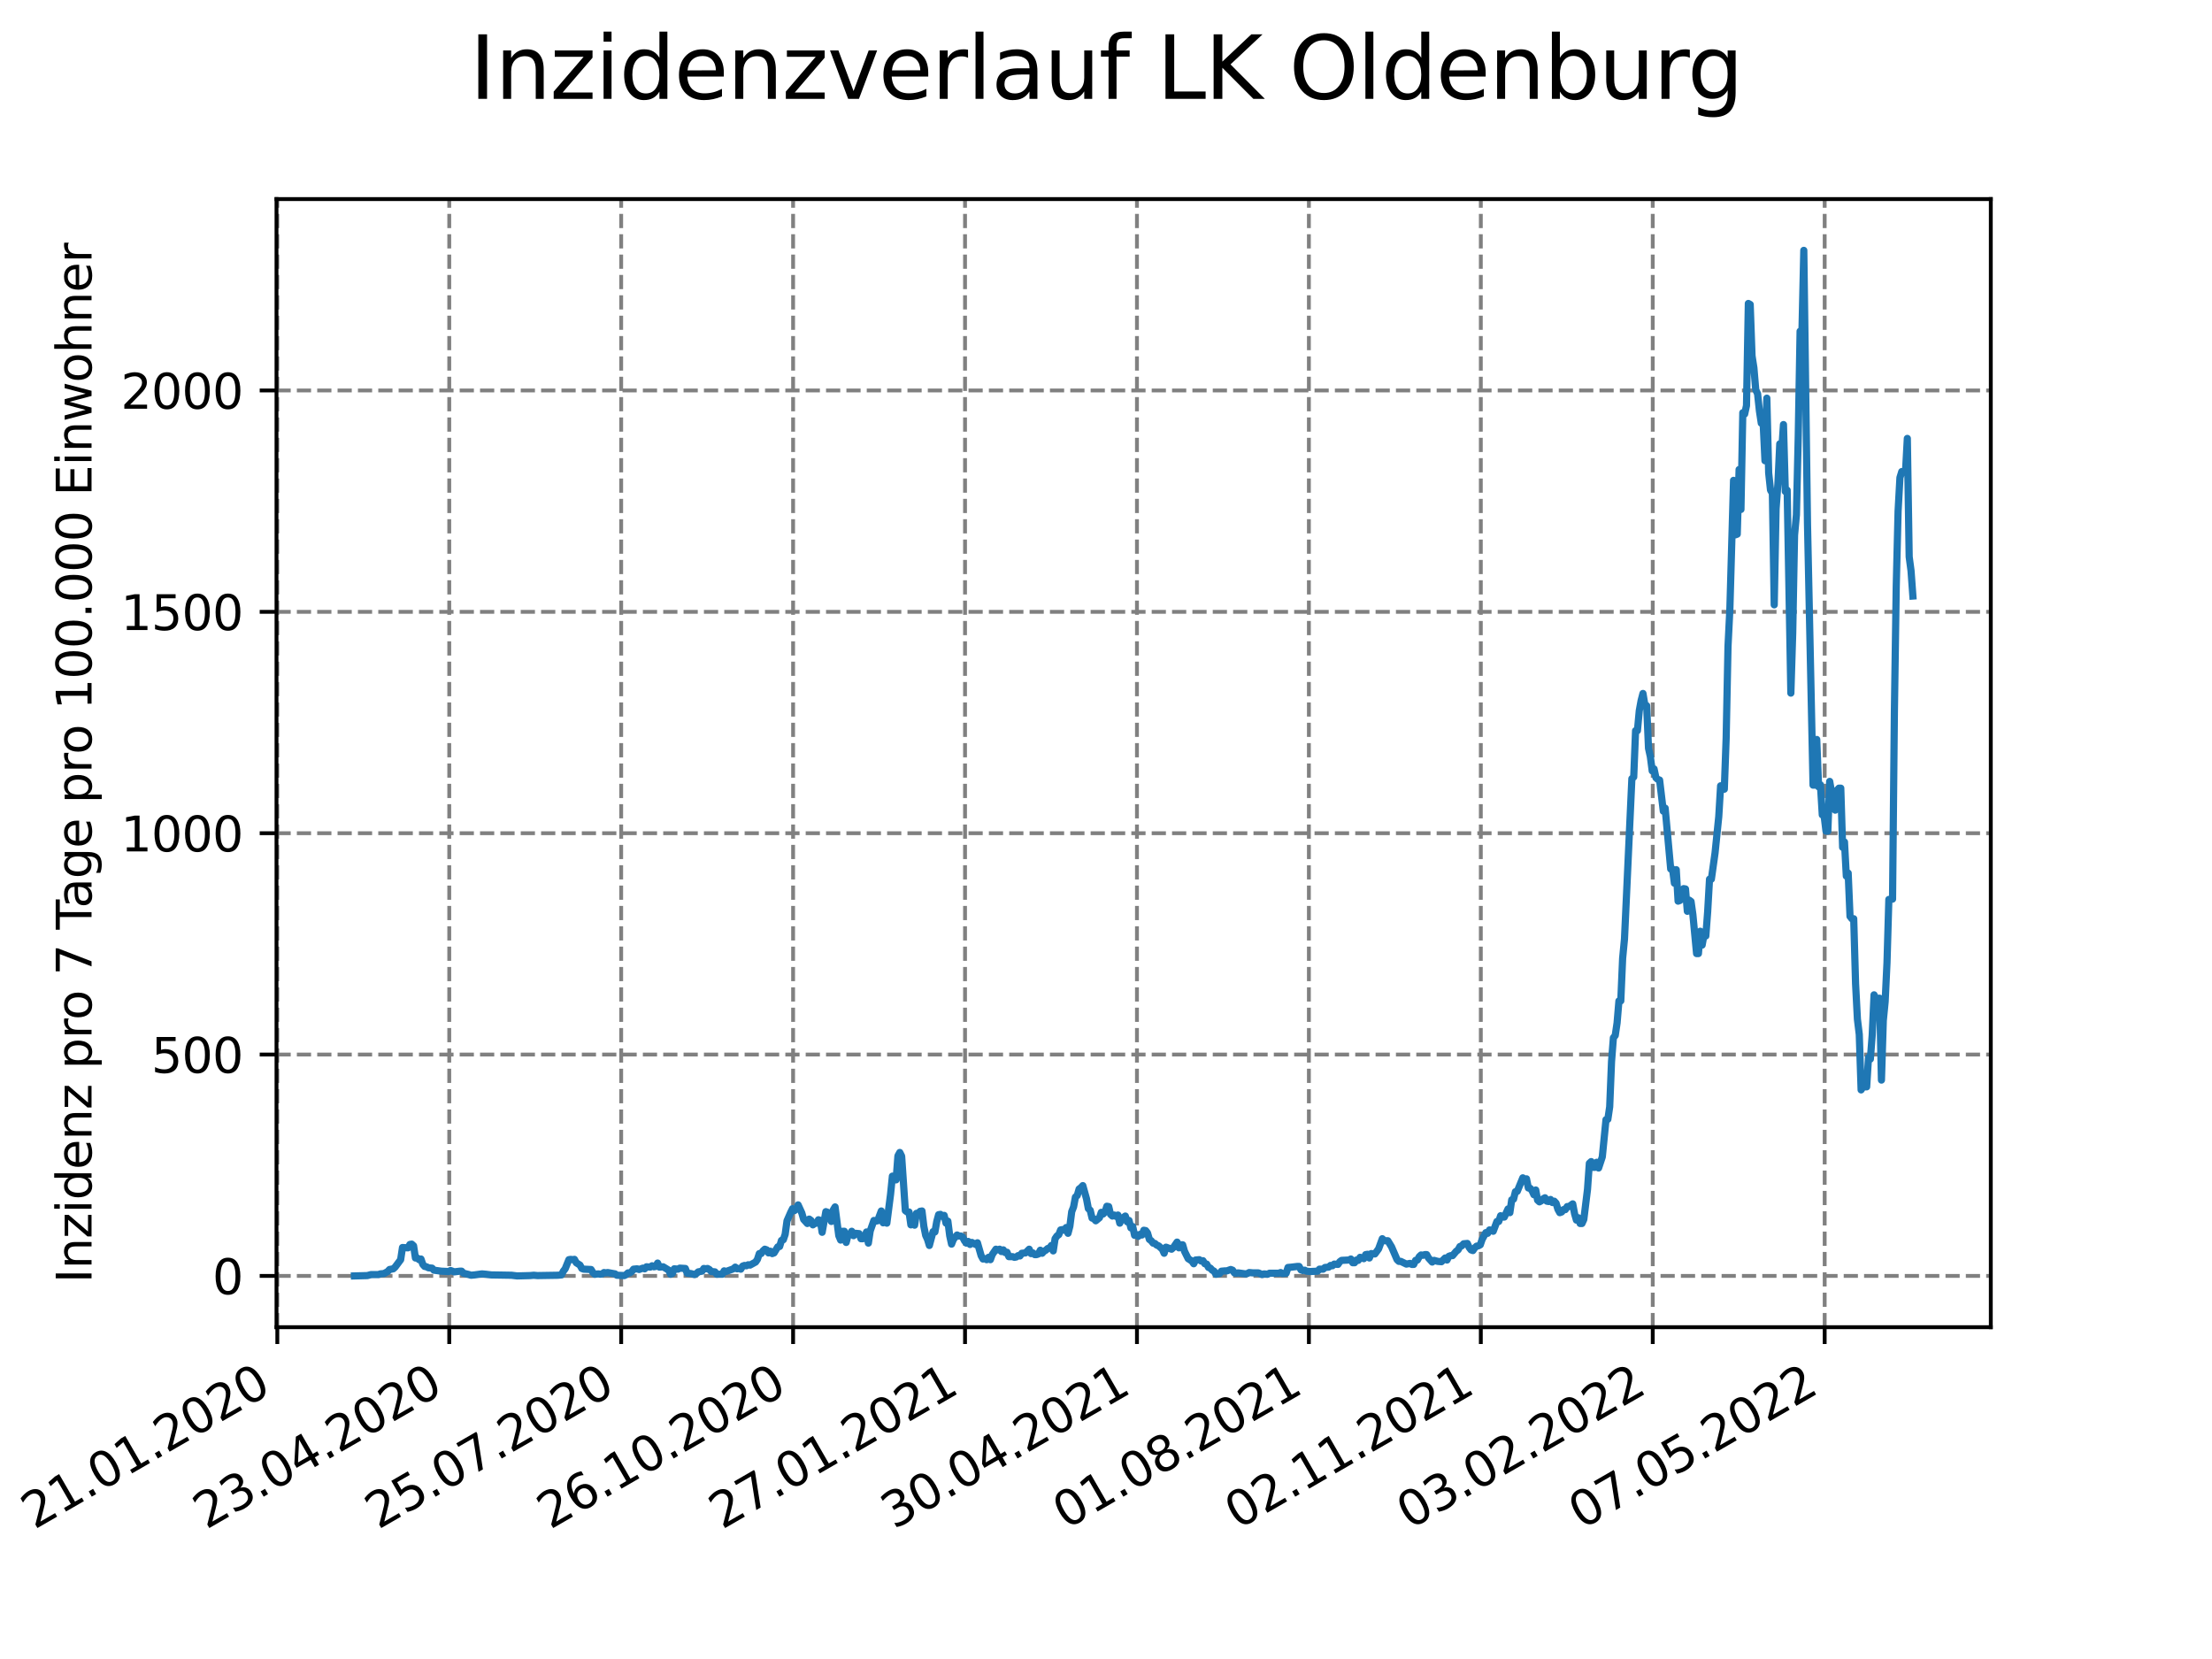 <?xml version="1.0" encoding="utf-8" standalone="no"?>
<!DOCTYPE svg PUBLIC "-//W3C//DTD SVG 1.1//EN"
  "http://www.w3.org/Graphics/SVG/1.1/DTD/svg11.dtd">
<svg xmlns:xlink="http://www.w3.org/1999/xlink" width="460.8pt" height="345.6pt" viewBox="0 0 460.8 345.6" xmlns="http://www.w3.org/2000/svg" version="1.1">
 <defs>
  <style type="text/css">*{stroke-linejoin: round; stroke-linecap: butt}</style>
 </defs>
 <g id="figure_1">
  <g id="patch_1">
   <path d="M 0 345.6 
L 460.8 345.6 
L 460.8 0 
L 0 0 
z
" style="fill: #ffffff"/>
  </g>
  <g id="axes_1">
   <g id="patch_2">
    <path d="M 57.6 276.48 
L 414.72 276.48 
L 414.72 41.472 
L 57.6 41.472 
z
" style="fill: #ffffff"/>
   </g>
   <g id="matplotlib.axis_1">
    <g id="xtick_1">
     <g id="line2d_1">
      <path d="M 57.77 276.48 
L 57.77 41.472 
" clip-path="url(#pab64fb22e1)" style="fill: none; stroke-dasharray: 2.96,1.28; stroke-dashoffset: 0; stroke: #808080; stroke-width: 0.8"/>
     </g>
     <g id="line2d_2">
      <defs>
       <path id="m577f37483c" d="M 0 0 
L 0 3.5 
" style="stroke: #000000; stroke-width: 0.8"/>
      </defs>
      <g>
       <use xlink:href="#m577f37483c" x="57.77" y="276.48" style="stroke: #000000; stroke-width: 0.8"/>
      </g>
     </g>
     <g id="text_1">
      <!-- 21.01.2020 -->
      <g transform="translate(7.145 318.689)rotate(-30)scale(0.1 -0.1)">
       <defs>
        <path id="DejaVuSans-32" d="M 1228 531 
L 3431 531 
L 3431 0 
L 469 0 
L 469 531 
Q 828 903 1448 1529 
Q 2069 2156 2228 2338 
Q 2531 2678 2651 2914 
Q 2772 3150 2772 3378 
Q 2772 3750 2511 3984 
Q 2250 4219 1831 4219 
Q 1534 4219 1204 4116 
Q 875 4013 500 3803 
L 500 4441 
Q 881 4594 1212 4672 
Q 1544 4750 1819 4750 
Q 2544 4750 2975 4387 
Q 3406 4025 3406 3419 
Q 3406 3131 3298 2873 
Q 3191 2616 2906 2266 
Q 2828 2175 2409 1742 
Q 1991 1309 1228 531 
z
" transform="scale(0.016)"/>
        <path id="DejaVuSans-31" d="M 794 531 
L 1825 531 
L 1825 4091 
L 703 3866 
L 703 4441 
L 1819 4666 
L 2450 4666 
L 2450 531 
L 3481 531 
L 3481 0 
L 794 0 
L 794 531 
z
" transform="scale(0.016)"/>
        <path id="DejaVuSans-2e" d="M 684 794 
L 1344 794 
L 1344 0 
L 684 0 
L 684 794 
z
" transform="scale(0.016)"/>
        <path id="DejaVuSans-30" d="M 2034 4250 
Q 1547 4250 1301 3770 
Q 1056 3291 1056 2328 
Q 1056 1369 1301 889 
Q 1547 409 2034 409 
Q 2525 409 2770 889 
Q 3016 1369 3016 2328 
Q 3016 3291 2770 3770 
Q 2525 4250 2034 4250 
z
M 2034 4750 
Q 2819 4750 3233 4129 
Q 3647 3509 3647 2328 
Q 3647 1150 3233 529 
Q 2819 -91 2034 -91 
Q 1250 -91 836 529 
Q 422 1150 422 2328 
Q 422 3509 836 4129 
Q 1250 4750 2034 4750 
z
" transform="scale(0.016)"/>
       </defs>
       <use xlink:href="#DejaVuSans-32"/>
       <use xlink:href="#DejaVuSans-31" x="63.623"/>
       <use xlink:href="#DejaVuSans-2e" x="127.246"/>
       <use xlink:href="#DejaVuSans-30" x="159.033"/>
       <use xlink:href="#DejaVuSans-31" x="222.656"/>
       <use xlink:href="#DejaVuSans-2e" x="286.279"/>
       <use xlink:href="#DejaVuSans-32" x="318.066"/>
       <use xlink:href="#DejaVuSans-30" x="381.689"/>
       <use xlink:href="#DejaVuSans-32" x="445.312"/>
       <use xlink:href="#DejaVuSans-30" x="508.936"/>
      </g>
     </g>
    </g>
    <g id="xtick_2">
     <g id="line2d_3">
      <path d="M 93.586 276.48 
L 93.586 41.472 
" clip-path="url(#pab64fb22e1)" style="fill: none; stroke-dasharray: 2.96,1.28; stroke-dashoffset: 0; stroke: #808080; stroke-width: 0.8"/>
     </g>
     <g id="line2d_4">
      <g>
       <use xlink:href="#m577f37483c" x="93.586" y="276.48" style="stroke: #000000; stroke-width: 0.8"/>
      </g>
     </g>
     <g id="text_2">
      <!-- 23.04.2020 -->
      <g transform="translate(42.961 318.689)rotate(-30)scale(0.1 -0.1)">
       <defs>
        <path id="DejaVuSans-33" d="M 2597 2516 
Q 3050 2419 3304 2112 
Q 3559 1806 3559 1356 
Q 3559 666 3084 287 
Q 2609 -91 1734 -91 
Q 1441 -91 1130 -33 
Q 819 25 488 141 
L 488 750 
Q 750 597 1062 519 
Q 1375 441 1716 441 
Q 2309 441 2620 675 
Q 2931 909 2931 1356 
Q 2931 1769 2642 2001 
Q 2353 2234 1838 2234 
L 1294 2234 
L 1294 2753 
L 1863 2753 
Q 2328 2753 2575 2939 
Q 2822 3125 2822 3475 
Q 2822 3834 2567 4026 
Q 2313 4219 1838 4219 
Q 1578 4219 1281 4162 
Q 984 4106 628 3988 
L 628 4550 
Q 988 4650 1302 4700 
Q 1616 4750 1894 4750 
Q 2613 4750 3031 4423 
Q 3450 4097 3450 3541 
Q 3450 3153 3228 2886 
Q 3006 2619 2597 2516 
z
" transform="scale(0.016)"/>
        <path id="DejaVuSans-34" d="M 2419 4116 
L 825 1625 
L 2419 1625 
L 2419 4116 
z
M 2253 4666 
L 3047 4666 
L 3047 1625 
L 3713 1625 
L 3713 1100 
L 3047 1100 
L 3047 0 
L 2419 0 
L 2419 1100 
L 313 1100 
L 313 1709 
L 2253 4666 
z
" transform="scale(0.016)"/>
       </defs>
       <use xlink:href="#DejaVuSans-32"/>
       <use xlink:href="#DejaVuSans-33" x="63.623"/>
       <use xlink:href="#DejaVuSans-2e" x="127.246"/>
       <use xlink:href="#DejaVuSans-30" x="159.033"/>
       <use xlink:href="#DejaVuSans-34" x="222.656"/>
       <use xlink:href="#DejaVuSans-2e" x="286.279"/>
       <use xlink:href="#DejaVuSans-32" x="318.066"/>
       <use xlink:href="#DejaVuSans-30" x="381.689"/>
       <use xlink:href="#DejaVuSans-32" x="445.312"/>
       <use xlink:href="#DejaVuSans-30" x="508.936"/>
      </g>
     </g>
    </g>
    <g id="xtick_3">
     <g id="line2d_5">
      <path d="M 129.402 276.48 
L 129.402 41.472 
" clip-path="url(#pab64fb22e1)" style="fill: none; stroke-dasharray: 2.96,1.28; stroke-dashoffset: 0; stroke: #808080; stroke-width: 0.8"/>
     </g>
     <g id="line2d_6">
      <g>
       <use xlink:href="#m577f37483c" x="129.402" y="276.48" style="stroke: #000000; stroke-width: 0.8"/>
      </g>
     </g>
     <g id="text_3">
      <!-- 25.07.2020 -->
      <g transform="translate(78.777 318.689)rotate(-30)scale(0.1 -0.1)">
       <defs>
        <path id="DejaVuSans-35" d="M 691 4666 
L 3169 4666 
L 3169 4134 
L 1269 4134 
L 1269 2991 
Q 1406 3038 1543 3061 
Q 1681 3084 1819 3084 
Q 2600 3084 3056 2656 
Q 3513 2228 3513 1497 
Q 3513 744 3044 326 
Q 2575 -91 1722 -91 
Q 1428 -91 1123 -41 
Q 819 9 494 109 
L 494 744 
Q 775 591 1075 516 
Q 1375 441 1709 441 
Q 2250 441 2565 725 
Q 2881 1009 2881 1497 
Q 2881 1984 2565 2268 
Q 2250 2553 1709 2553 
Q 1456 2553 1204 2497 
Q 953 2441 691 2322 
L 691 4666 
z
" transform="scale(0.016)"/>
        <path id="DejaVuSans-37" d="M 525 4666 
L 3525 4666 
L 3525 4397 
L 1831 0 
L 1172 0 
L 2766 4134 
L 525 4134 
L 525 4666 
z
" transform="scale(0.016)"/>
       </defs>
       <use xlink:href="#DejaVuSans-32"/>
       <use xlink:href="#DejaVuSans-35" x="63.623"/>
       <use xlink:href="#DejaVuSans-2e" x="127.246"/>
       <use xlink:href="#DejaVuSans-30" x="159.033"/>
       <use xlink:href="#DejaVuSans-37" x="222.656"/>
       <use xlink:href="#DejaVuSans-2e" x="286.279"/>
       <use xlink:href="#DejaVuSans-32" x="318.066"/>
       <use xlink:href="#DejaVuSans-30" x="381.689"/>
       <use xlink:href="#DejaVuSans-32" x="445.312"/>
       <use xlink:href="#DejaVuSans-30" x="508.936"/>
      </g>
     </g>
    </g>
    <g id="xtick_4">
     <g id="line2d_7">
      <path d="M 165.218 276.48 
L 165.218 41.472 
" clip-path="url(#pab64fb22e1)" style="fill: none; stroke-dasharray: 2.96,1.28; stroke-dashoffset: 0; stroke: #808080; stroke-width: 0.8"/>
     </g>
     <g id="line2d_8">
      <g>
       <use xlink:href="#m577f37483c" x="165.218" y="276.48" style="stroke: #000000; stroke-width: 0.8"/>
      </g>
     </g>
     <g id="text_4">
      <!-- 26.10.2020 -->
      <g transform="translate(114.593 318.689)rotate(-30)scale(0.1 -0.1)">
       <defs>
        <path id="DejaVuSans-36" d="M 2113 2584 
Q 1688 2584 1439 2293 
Q 1191 2003 1191 1497 
Q 1191 994 1439 701 
Q 1688 409 2113 409 
Q 2538 409 2786 701 
Q 3034 994 3034 1497 
Q 3034 2003 2786 2293 
Q 2538 2584 2113 2584 
z
M 3366 4563 
L 3366 3988 
Q 3128 4100 2886 4159 
Q 2644 4219 2406 4219 
Q 1781 4219 1451 3797 
Q 1122 3375 1075 2522 
Q 1259 2794 1537 2939 
Q 1816 3084 2150 3084 
Q 2853 3084 3261 2657 
Q 3669 2231 3669 1497 
Q 3669 778 3244 343 
Q 2819 -91 2113 -91 
Q 1303 -91 875 529 
Q 447 1150 447 2328 
Q 447 3434 972 4092 
Q 1497 4750 2381 4750 
Q 2619 4750 2861 4703 
Q 3103 4656 3366 4563 
z
" transform="scale(0.016)"/>
       </defs>
       <use xlink:href="#DejaVuSans-32"/>
       <use xlink:href="#DejaVuSans-36" x="63.623"/>
       <use xlink:href="#DejaVuSans-2e" x="127.246"/>
       <use xlink:href="#DejaVuSans-31" x="159.033"/>
       <use xlink:href="#DejaVuSans-30" x="222.656"/>
       <use xlink:href="#DejaVuSans-2e" x="286.279"/>
       <use xlink:href="#DejaVuSans-32" x="318.066"/>
       <use xlink:href="#DejaVuSans-30" x="381.689"/>
       <use xlink:href="#DejaVuSans-32" x="445.312"/>
       <use xlink:href="#DejaVuSans-30" x="508.936"/>
      </g>
     </g>
    </g>
    <g id="xtick_5">
     <g id="line2d_9">
      <path d="M 201.034 276.48 
L 201.034 41.472 
" clip-path="url(#pab64fb22e1)" style="fill: none; stroke-dasharray: 2.96,1.28; stroke-dashoffset: 0; stroke: #808080; stroke-width: 0.8"/>
     </g>
     <g id="line2d_10">
      <g>
       <use xlink:href="#m577f37483c" x="201.034" y="276.48" style="stroke: #000000; stroke-width: 0.8"/>
      </g>
     </g>
     <g id="text_5">
      <!-- 27.01.2021 -->
      <g transform="translate(150.409 318.689)rotate(-30)scale(0.1 -0.1)">
       <use xlink:href="#DejaVuSans-32"/>
       <use xlink:href="#DejaVuSans-37" x="63.623"/>
       <use xlink:href="#DejaVuSans-2e" x="127.246"/>
       <use xlink:href="#DejaVuSans-30" x="159.033"/>
       <use xlink:href="#DejaVuSans-31" x="222.656"/>
       <use xlink:href="#DejaVuSans-2e" x="286.279"/>
       <use xlink:href="#DejaVuSans-32" x="318.066"/>
       <use xlink:href="#DejaVuSans-30" x="381.689"/>
       <use xlink:href="#DejaVuSans-32" x="445.312"/>
       <use xlink:href="#DejaVuSans-31" x="508.936"/>
      </g>
     </g>
    </g>
    <g id="xtick_6">
     <g id="line2d_11">
      <path d="M 236.85 276.48 
L 236.85 41.472 
" clip-path="url(#pab64fb22e1)" style="fill: none; stroke-dasharray: 2.96,1.28; stroke-dashoffset: 0; stroke: #808080; stroke-width: 0.8"/>
     </g>
     <g id="line2d_12">
      <g>
       <use xlink:href="#m577f37483c" x="236.85" y="276.48" style="stroke: #000000; stroke-width: 0.8"/>
      </g>
     </g>
     <g id="text_6">
      <!-- 30.04.2021 -->
      <g transform="translate(186.225 318.689)rotate(-30)scale(0.1 -0.1)">
       <use xlink:href="#DejaVuSans-33"/>
       <use xlink:href="#DejaVuSans-30" x="63.623"/>
       <use xlink:href="#DejaVuSans-2e" x="127.246"/>
       <use xlink:href="#DejaVuSans-30" x="159.033"/>
       <use xlink:href="#DejaVuSans-34" x="222.656"/>
       <use xlink:href="#DejaVuSans-2e" x="286.279"/>
       <use xlink:href="#DejaVuSans-32" x="318.066"/>
       <use xlink:href="#DejaVuSans-30" x="381.689"/>
       <use xlink:href="#DejaVuSans-32" x="445.312"/>
       <use xlink:href="#DejaVuSans-31" x="508.936"/>
      </g>
     </g>
    </g>
    <g id="xtick_7">
     <g id="line2d_13">
      <path d="M 272.666 276.48 
L 272.666 41.472 
" clip-path="url(#pab64fb22e1)" style="fill: none; stroke-dasharray: 2.96,1.28; stroke-dashoffset: 0; stroke: #808080; stroke-width: 0.8"/>
     </g>
     <g id="line2d_14">
      <g>
       <use xlink:href="#m577f37483c" x="272.666" y="276.48" style="stroke: #000000; stroke-width: 0.8"/>
      </g>
     </g>
     <g id="text_7">
      <!-- 01.08.2021 -->
      <g transform="translate(222.041 318.689)rotate(-30)scale(0.1 -0.1)">
       <defs>
        <path id="DejaVuSans-38" d="M 2034 2216 
Q 1584 2216 1326 1975 
Q 1069 1734 1069 1313 
Q 1069 891 1326 650 
Q 1584 409 2034 409 
Q 2484 409 2743 651 
Q 3003 894 3003 1313 
Q 3003 1734 2745 1975 
Q 2488 2216 2034 2216 
z
M 1403 2484 
Q 997 2584 770 2862 
Q 544 3141 544 3541 
Q 544 4100 942 4425 
Q 1341 4750 2034 4750 
Q 2731 4750 3128 4425 
Q 3525 4100 3525 3541 
Q 3525 3141 3298 2862 
Q 3072 2584 2669 2484 
Q 3125 2378 3379 2068 
Q 3634 1759 3634 1313 
Q 3634 634 3220 271 
Q 2806 -91 2034 -91 
Q 1263 -91 848 271 
Q 434 634 434 1313 
Q 434 1759 690 2068 
Q 947 2378 1403 2484 
z
M 1172 3481 
Q 1172 3119 1398 2916 
Q 1625 2713 2034 2713 
Q 2441 2713 2670 2916 
Q 2900 3119 2900 3481 
Q 2900 3844 2670 4047 
Q 2441 4250 2034 4250 
Q 1625 4250 1398 4047 
Q 1172 3844 1172 3481 
z
" transform="scale(0.016)"/>
       </defs>
       <use xlink:href="#DejaVuSans-30"/>
       <use xlink:href="#DejaVuSans-31" x="63.623"/>
       <use xlink:href="#DejaVuSans-2e" x="127.246"/>
       <use xlink:href="#DejaVuSans-30" x="159.033"/>
       <use xlink:href="#DejaVuSans-38" x="222.656"/>
       <use xlink:href="#DejaVuSans-2e" x="286.279"/>
       <use xlink:href="#DejaVuSans-32" x="318.066"/>
       <use xlink:href="#DejaVuSans-30" x="381.689"/>
       <use xlink:href="#DejaVuSans-32" x="445.312"/>
       <use xlink:href="#DejaVuSans-31" x="508.936"/>
      </g>
     </g>
    </g>
    <g id="xtick_8">
     <g id="line2d_15">
      <path d="M 308.482 276.48 
L 308.482 41.472 
" clip-path="url(#pab64fb22e1)" style="fill: none; stroke-dasharray: 2.96,1.28; stroke-dashoffset: 0; stroke: #808080; stroke-width: 0.8"/>
     </g>
     <g id="line2d_16">
      <g>
       <use xlink:href="#m577f37483c" x="308.482" y="276.48" style="stroke: #000000; stroke-width: 0.8"/>
      </g>
     </g>
     <g id="text_8">
      <!-- 02.11.2021 -->
      <g transform="translate(257.857 318.689)rotate(-30)scale(0.1 -0.1)">
       <use xlink:href="#DejaVuSans-30"/>
       <use xlink:href="#DejaVuSans-32" x="63.623"/>
       <use xlink:href="#DejaVuSans-2e" x="127.246"/>
       <use xlink:href="#DejaVuSans-31" x="159.033"/>
       <use xlink:href="#DejaVuSans-31" x="222.656"/>
       <use xlink:href="#DejaVuSans-2e" x="286.279"/>
       <use xlink:href="#DejaVuSans-32" x="318.066"/>
       <use xlink:href="#DejaVuSans-30" x="381.689"/>
       <use xlink:href="#DejaVuSans-32" x="445.312"/>
       <use xlink:href="#DejaVuSans-31" x="508.936"/>
      </g>
     </g>
    </g>
    <g id="xtick_9">
     <g id="line2d_17">
      <path d="M 344.298 276.48 
L 344.298 41.472 
" clip-path="url(#pab64fb22e1)" style="fill: none; stroke-dasharray: 2.96,1.28; stroke-dashoffset: 0; stroke: #808080; stroke-width: 0.8"/>
     </g>
     <g id="line2d_18">
      <g>
       <use xlink:href="#m577f37483c" x="344.298" y="276.48" style="stroke: #000000; stroke-width: 0.8"/>
      </g>
     </g>
     <g id="text_9">
      <!-- 03.02.2022 -->
      <g transform="translate(293.673 318.689)rotate(-30)scale(0.1 -0.1)">
       <use xlink:href="#DejaVuSans-30"/>
       <use xlink:href="#DejaVuSans-33" x="63.623"/>
       <use xlink:href="#DejaVuSans-2e" x="127.246"/>
       <use xlink:href="#DejaVuSans-30" x="159.033"/>
       <use xlink:href="#DejaVuSans-32" x="222.656"/>
       <use xlink:href="#DejaVuSans-2e" x="286.279"/>
       <use xlink:href="#DejaVuSans-32" x="318.066"/>
       <use xlink:href="#DejaVuSans-30" x="381.689"/>
       <use xlink:href="#DejaVuSans-32" x="445.312"/>
       <use xlink:href="#DejaVuSans-32" x="508.936"/>
      </g>
     </g>
    </g>
    <g id="xtick_10">
     <g id="line2d_19">
      <path d="M 380.114 276.48 
L 380.114 41.472 
" clip-path="url(#pab64fb22e1)" style="fill: none; stroke-dasharray: 2.96,1.28; stroke-dashoffset: 0; stroke: #808080; stroke-width: 0.8"/>
     </g>
     <g id="line2d_20">
      <g>
       <use xlink:href="#m577f37483c" x="380.114" y="276.48" style="stroke: #000000; stroke-width: 0.8"/>
      </g>
     </g>
     <g id="text_10">
      <!-- 07.05.2022 -->
      <g transform="translate(329.489 318.689)rotate(-30)scale(0.1 -0.1)">
       <use xlink:href="#DejaVuSans-30"/>
       <use xlink:href="#DejaVuSans-37" x="63.623"/>
       <use xlink:href="#DejaVuSans-2e" x="127.246"/>
       <use xlink:href="#DejaVuSans-30" x="159.033"/>
       <use xlink:href="#DejaVuSans-35" x="222.656"/>
       <use xlink:href="#DejaVuSans-2e" x="286.279"/>
       <use xlink:href="#DejaVuSans-32" x="318.066"/>
       <use xlink:href="#DejaVuSans-30" x="381.689"/>
       <use xlink:href="#DejaVuSans-32" x="445.312"/>
       <use xlink:href="#DejaVuSans-32" x="508.936"/>
      </g>
     </g>
    </g>
   </g>
   <g id="matplotlib.axis_2">
    <g id="ytick_1">
     <g id="line2d_21">
      <path d="M 57.6 265.798 
L 414.72 265.798 
" clip-path="url(#pab64fb22e1)" style="fill: none; stroke-dasharray: 2.96,1.28; stroke-dashoffset: 0; stroke: #808080; stroke-width: 0.8"/>
     </g>
     <g id="line2d_22">
      <defs>
       <path id="m5f284a54fc" d="M 0 0 
L -3.5 0 
" style="stroke: #000000; stroke-width: 0.8"/>
      </defs>
      <g>
       <use xlink:href="#m5f284a54fc" x="57.6" y="265.798" style="stroke: #000000; stroke-width: 0.8"/>
      </g>
     </g>
     <g id="text_11">
      <!-- 0 -->
      <g transform="translate(44.237 269.597)scale(0.1 -0.1)">
       <use xlink:href="#DejaVuSans-30"/>
      </g>
     </g>
    </g>
    <g id="ytick_2">
     <g id="line2d_23">
      <path d="M 57.6 219.683 
L 414.72 219.683 
" clip-path="url(#pab64fb22e1)" style="fill: none; stroke-dasharray: 2.96,1.28; stroke-dashoffset: 0; stroke: #808080; stroke-width: 0.8"/>
     </g>
     <g id="line2d_24">
      <g>
       <use xlink:href="#m5f284a54fc" x="57.6" y="219.683" style="stroke: #000000; stroke-width: 0.8"/>
      </g>
     </g>
     <g id="text_12">
      <!-- 500 -->
      <g transform="translate(31.512 223.483)scale(0.1 -0.1)">
       <use xlink:href="#DejaVuSans-35"/>
       <use xlink:href="#DejaVuSans-30" x="63.623"/>
       <use xlink:href="#DejaVuSans-30" x="127.246"/>
      </g>
     </g>
    </g>
    <g id="ytick_3">
     <g id="line2d_25">
      <path d="M 57.6 173.569 
L 414.72 173.569 
" clip-path="url(#pab64fb22e1)" style="fill: none; stroke-dasharray: 2.96,1.28; stroke-dashoffset: 0; stroke: #808080; stroke-width: 0.8"/>
     </g>
     <g id="line2d_26">
      <g>
       <use xlink:href="#m5f284a54fc" x="57.6" y="173.569" style="stroke: #000000; stroke-width: 0.8"/>
      </g>
     </g>
     <g id="text_13">
      <!-- 1000 -->
      <g transform="translate(25.15 177.368)scale(0.1 -0.1)">
       <use xlink:href="#DejaVuSans-31"/>
       <use xlink:href="#DejaVuSans-30" x="63.623"/>
       <use xlink:href="#DejaVuSans-30" x="127.246"/>
       <use xlink:href="#DejaVuSans-30" x="190.869"/>
      </g>
     </g>
    </g>
    <g id="ytick_4">
     <g id="line2d_27">
      <path d="M 57.6 127.454 
L 414.72 127.454 
" clip-path="url(#pab64fb22e1)" style="fill: none; stroke-dasharray: 2.96,1.28; stroke-dashoffset: 0; stroke: #808080; stroke-width: 0.8"/>
     </g>
     <g id="line2d_28">
      <g>
       <use xlink:href="#m5f284a54fc" x="57.6" y="127.454" style="stroke: #000000; stroke-width: 0.8"/>
      </g>
     </g>
     <g id="text_14">
      <!-- 1500 -->
      <g transform="translate(25.15 131.254)scale(0.1 -0.1)">
       <use xlink:href="#DejaVuSans-31"/>
       <use xlink:href="#DejaVuSans-35" x="63.623"/>
       <use xlink:href="#DejaVuSans-30" x="127.246"/>
       <use xlink:href="#DejaVuSans-30" x="190.869"/>
      </g>
     </g>
    </g>
    <g id="ytick_5">
     <g id="line2d_29">
      <path d="M 57.6 81.34 
L 414.72 81.34 
" clip-path="url(#pab64fb22e1)" style="fill: none; stroke-dasharray: 2.96,1.28; stroke-dashoffset: 0; stroke: #808080; stroke-width: 0.8"/>
     </g>
     <g id="line2d_30">
      <g>
       <use xlink:href="#m5f284a54fc" x="57.6" y="81.34" style="stroke: #000000; stroke-width: 0.8"/>
      </g>
     </g>
     <g id="text_15">
      <!-- 2000 -->
      <g transform="translate(25.15 85.139)scale(0.1 -0.1)">
       <use xlink:href="#DejaVuSans-32"/>
       <use xlink:href="#DejaVuSans-30" x="63.623"/>
       <use xlink:href="#DejaVuSans-30" x="127.246"/>
       <use xlink:href="#DejaVuSans-30" x="190.869"/>
      </g>
     </g>
    </g>
    <g id="text_16">
     <!-- Inzidenz pro 7 Tage pro 100.000 Einwohner -->
     <g transform="translate(19.07 267.301)rotate(-90)scale(0.1 -0.1)">
      <defs>
       <path id="DejaVuSans-49" d="M 628 4666 
L 1259 4666 
L 1259 0 
L 628 0 
L 628 4666 
z
" transform="scale(0.016)"/>
       <path id="DejaVuSans-6e" d="M 3513 2113 
L 3513 0 
L 2938 0 
L 2938 2094 
Q 2938 2591 2744 2837 
Q 2550 3084 2163 3084 
Q 1697 3084 1428 2787 
Q 1159 2491 1159 1978 
L 1159 0 
L 581 0 
L 581 3500 
L 1159 3500 
L 1159 2956 
Q 1366 3272 1645 3428 
Q 1925 3584 2291 3584 
Q 2894 3584 3203 3211 
Q 3513 2838 3513 2113 
z
" transform="scale(0.016)"/>
       <path id="DejaVuSans-7a" d="M 353 3500 
L 3084 3500 
L 3084 2975 
L 922 459 
L 3084 459 
L 3084 0 
L 275 0 
L 275 525 
L 2438 3041 
L 353 3041 
L 353 3500 
z
" transform="scale(0.016)"/>
       <path id="DejaVuSans-69" d="M 603 3500 
L 1178 3500 
L 1178 0 
L 603 0 
L 603 3500 
z
M 603 4863 
L 1178 4863 
L 1178 4134 
L 603 4134 
L 603 4863 
z
" transform="scale(0.016)"/>
       <path id="DejaVuSans-64" d="M 2906 2969 
L 2906 4863 
L 3481 4863 
L 3481 0 
L 2906 0 
L 2906 525 
Q 2725 213 2448 61 
Q 2172 -91 1784 -91 
Q 1150 -91 751 415 
Q 353 922 353 1747 
Q 353 2572 751 3078 
Q 1150 3584 1784 3584 
Q 2172 3584 2448 3432 
Q 2725 3281 2906 2969 
z
M 947 1747 
Q 947 1113 1208 752 
Q 1469 391 1925 391 
Q 2381 391 2643 752 
Q 2906 1113 2906 1747 
Q 2906 2381 2643 2742 
Q 2381 3103 1925 3103 
Q 1469 3103 1208 2742 
Q 947 2381 947 1747 
z
" transform="scale(0.016)"/>
       <path id="DejaVuSans-65" d="M 3597 1894 
L 3597 1613 
L 953 1613 
Q 991 1019 1311 708 
Q 1631 397 2203 397 
Q 2534 397 2845 478 
Q 3156 559 3463 722 
L 3463 178 
Q 3153 47 2828 -22 
Q 2503 -91 2169 -91 
Q 1331 -91 842 396 
Q 353 884 353 1716 
Q 353 2575 817 3079 
Q 1281 3584 2069 3584 
Q 2775 3584 3186 3129 
Q 3597 2675 3597 1894 
z
M 3022 2063 
Q 3016 2534 2758 2815 
Q 2500 3097 2075 3097 
Q 1594 3097 1305 2825 
Q 1016 2553 972 2059 
L 3022 2063 
z
" transform="scale(0.016)"/>
       <path id="DejaVuSans-20" transform="scale(0.016)"/>
       <path id="DejaVuSans-70" d="M 1159 525 
L 1159 -1331 
L 581 -1331 
L 581 3500 
L 1159 3500 
L 1159 2969 
Q 1341 3281 1617 3432 
Q 1894 3584 2278 3584 
Q 2916 3584 3314 3078 
Q 3713 2572 3713 1747 
Q 3713 922 3314 415 
Q 2916 -91 2278 -91 
Q 1894 -91 1617 61 
Q 1341 213 1159 525 
z
M 3116 1747 
Q 3116 2381 2855 2742 
Q 2594 3103 2138 3103 
Q 1681 3103 1420 2742 
Q 1159 2381 1159 1747 
Q 1159 1113 1420 752 
Q 1681 391 2138 391 
Q 2594 391 2855 752 
Q 3116 1113 3116 1747 
z
" transform="scale(0.016)"/>
       <path id="DejaVuSans-72" d="M 2631 2963 
Q 2534 3019 2420 3045 
Q 2306 3072 2169 3072 
Q 1681 3072 1420 2755 
Q 1159 2438 1159 1844 
L 1159 0 
L 581 0 
L 581 3500 
L 1159 3500 
L 1159 2956 
Q 1341 3275 1631 3429 
Q 1922 3584 2338 3584 
Q 2397 3584 2469 3576 
Q 2541 3569 2628 3553 
L 2631 2963 
z
" transform="scale(0.016)"/>
       <path id="DejaVuSans-6f" d="M 1959 3097 
Q 1497 3097 1228 2736 
Q 959 2375 959 1747 
Q 959 1119 1226 758 
Q 1494 397 1959 397 
Q 2419 397 2687 759 
Q 2956 1122 2956 1747 
Q 2956 2369 2687 2733 
Q 2419 3097 1959 3097 
z
M 1959 3584 
Q 2709 3584 3137 3096 
Q 3566 2609 3566 1747 
Q 3566 888 3137 398 
Q 2709 -91 1959 -91 
Q 1206 -91 779 398 
Q 353 888 353 1747 
Q 353 2609 779 3096 
Q 1206 3584 1959 3584 
z
" transform="scale(0.016)"/>
       <path id="DejaVuSans-54" d="M -19 4666 
L 3928 4666 
L 3928 4134 
L 2272 4134 
L 2272 0 
L 1638 0 
L 1638 4134 
L -19 4134 
L -19 4666 
z
" transform="scale(0.016)"/>
       <path id="DejaVuSans-61" d="M 2194 1759 
Q 1497 1759 1228 1600 
Q 959 1441 959 1056 
Q 959 750 1161 570 
Q 1363 391 1709 391 
Q 2188 391 2477 730 
Q 2766 1069 2766 1631 
L 2766 1759 
L 2194 1759 
z
M 3341 1997 
L 3341 0 
L 2766 0 
L 2766 531 
Q 2569 213 2275 61 
Q 1981 -91 1556 -91 
Q 1019 -91 701 211 
Q 384 513 384 1019 
Q 384 1609 779 1909 
Q 1175 2209 1959 2209 
L 2766 2209 
L 2766 2266 
Q 2766 2663 2505 2880 
Q 2244 3097 1772 3097 
Q 1472 3097 1187 3025 
Q 903 2953 641 2809 
L 641 3341 
Q 956 3463 1253 3523 
Q 1550 3584 1831 3584 
Q 2591 3584 2966 3190 
Q 3341 2797 3341 1997 
z
" transform="scale(0.016)"/>
       <path id="DejaVuSans-67" d="M 2906 1791 
Q 2906 2416 2648 2759 
Q 2391 3103 1925 3103 
Q 1463 3103 1205 2759 
Q 947 2416 947 1791 
Q 947 1169 1205 825 
Q 1463 481 1925 481 
Q 2391 481 2648 825 
Q 2906 1169 2906 1791 
z
M 3481 434 
Q 3481 -459 3084 -895 
Q 2688 -1331 1869 -1331 
Q 1566 -1331 1297 -1286 
Q 1028 -1241 775 -1147 
L 775 -588 
Q 1028 -725 1275 -790 
Q 1522 -856 1778 -856 
Q 2344 -856 2625 -561 
Q 2906 -266 2906 331 
L 2906 616 
Q 2728 306 2450 153 
Q 2172 0 1784 0 
Q 1141 0 747 490 
Q 353 981 353 1791 
Q 353 2603 747 3093 
Q 1141 3584 1784 3584 
Q 2172 3584 2450 3431 
Q 2728 3278 2906 2969 
L 2906 3500 
L 3481 3500 
L 3481 434 
z
" transform="scale(0.016)"/>
       <path id="DejaVuSans-45" d="M 628 4666 
L 3578 4666 
L 3578 4134 
L 1259 4134 
L 1259 2753 
L 3481 2753 
L 3481 2222 
L 1259 2222 
L 1259 531 
L 3634 531 
L 3634 0 
L 628 0 
L 628 4666 
z
" transform="scale(0.016)"/>
       <path id="DejaVuSans-77" d="M 269 3500 
L 844 3500 
L 1563 769 
L 2278 3500 
L 2956 3500 
L 3675 769 
L 4391 3500 
L 4966 3500 
L 4050 0 
L 3372 0 
L 2619 2869 
L 1863 0 
L 1184 0 
L 269 3500 
z
" transform="scale(0.016)"/>
       <path id="DejaVuSans-68" d="M 3513 2113 
L 3513 0 
L 2938 0 
L 2938 2094 
Q 2938 2591 2744 2837 
Q 2550 3084 2163 3084 
Q 1697 3084 1428 2787 
Q 1159 2491 1159 1978 
L 1159 0 
L 581 0 
L 581 4863 
L 1159 4863 
L 1159 2956 
Q 1366 3272 1645 3428 
Q 1925 3584 2291 3584 
Q 2894 3584 3203 3211 
Q 3513 2838 3513 2113 
z
" transform="scale(0.016)"/>
      </defs>
      <use xlink:href="#DejaVuSans-49"/>
      <use xlink:href="#DejaVuSans-6e" x="29.492"/>
      <use xlink:href="#DejaVuSans-7a" x="92.871"/>
      <use xlink:href="#DejaVuSans-69" x="145.361"/>
      <use xlink:href="#DejaVuSans-64" x="173.145"/>
      <use xlink:href="#DejaVuSans-65" x="236.621"/>
      <use xlink:href="#DejaVuSans-6e" x="298.145"/>
      <use xlink:href="#DejaVuSans-7a" x="361.523"/>
      <use xlink:href="#DejaVuSans-20" x="414.014"/>
      <use xlink:href="#DejaVuSans-70" x="445.801"/>
      <use xlink:href="#DejaVuSans-72" x="509.277"/>
      <use xlink:href="#DejaVuSans-6f" x="548.141"/>
      <use xlink:href="#DejaVuSans-20" x="609.322"/>
      <use xlink:href="#DejaVuSans-37" x="641.109"/>
      <use xlink:href="#DejaVuSans-20" x="704.732"/>
      <use xlink:href="#DejaVuSans-54" x="736.52"/>
      <use xlink:href="#DejaVuSans-61" x="781.104"/>
      <use xlink:href="#DejaVuSans-67" x="842.383"/>
      <use xlink:href="#DejaVuSans-65" x="905.859"/>
      <use xlink:href="#DejaVuSans-20" x="967.383"/>
      <use xlink:href="#DejaVuSans-70" x="999.17"/>
      <use xlink:href="#DejaVuSans-72" x="1062.646"/>
      <use xlink:href="#DejaVuSans-6f" x="1101.51"/>
      <use xlink:href="#DejaVuSans-20" x="1162.691"/>
      <use xlink:href="#DejaVuSans-31" x="1194.479"/>
      <use xlink:href="#DejaVuSans-30" x="1258.102"/>
      <use xlink:href="#DejaVuSans-30" x="1321.725"/>
      <use xlink:href="#DejaVuSans-2e" x="1385.348"/>
      <use xlink:href="#DejaVuSans-30" x="1417.135"/>
      <use xlink:href="#DejaVuSans-30" x="1480.758"/>
      <use xlink:href="#DejaVuSans-30" x="1544.381"/>
      <use xlink:href="#DejaVuSans-20" x="1608.004"/>
      <use xlink:href="#DejaVuSans-45" x="1639.791"/>
      <use xlink:href="#DejaVuSans-69" x="1702.975"/>
      <use xlink:href="#DejaVuSans-6e" x="1730.758"/>
      <use xlink:href="#DejaVuSans-77" x="1794.137"/>
      <use xlink:href="#DejaVuSans-6f" x="1875.924"/>
      <use xlink:href="#DejaVuSans-68" x="1937.105"/>
      <use xlink:href="#DejaVuSans-6e" x="2000.484"/>
      <use xlink:href="#DejaVuSans-65" x="2063.863"/>
      <use xlink:href="#DejaVuSans-72" x="2125.387"/>
     </g>
    </g>
   </g>
   <g id="line2d_31">
    <path d="M 73.833 265.798 
L 76.529 265.727 
L 77.299 265.516 
L 78.839 265.516 
L 79.224 265.375 
L 79.995 265.305 
L 80.765 264.882 
L 81.15 264.459 
L 81.92 264.318 
L 82.305 263.966 
L 83.461 262.416 
L 83.846 259.879 
L 85.001 259.949 
L 85.386 259.245 
L 85.771 259.174 
L 86.157 259.527 
L 86.542 262.063 
L 86.927 262.063 
L 87.312 262.416 
L 87.697 262.275 
L 88.082 263.402 
L 88.467 263.825 
L 88.852 263.895 
L 89.237 264.107 
L 90.008 264.177 
L 90.393 264.6 
L 91.933 264.811 
L 93.474 264.882 
L 93.859 264.67 
L 94.629 264.952 
L 95.784 264.811 
L 96.17 264.811 
L 96.555 265.234 
L 97.71 265.516 
L 98.095 265.657 
L 98.865 265.586 
L 100.406 265.375 
L 101.176 265.446 
L 102.331 265.586 
L 106.568 265.657 
L 107.723 265.798 
L 110.419 265.727 
L 111.189 265.657 
L 111.959 265.727 
L 116.196 265.657 
L 116.966 265.586 
L 117.351 264.811 
L 117.736 264.318 
L 118.506 262.416 
L 118.892 262.345 
L 119.277 262.416 
L 119.662 262.345 
L 120.047 263.05 
L 120.817 263.543 
L 121.202 264.248 
L 121.587 264.389 
L 123.128 264.459 
L 123.513 265.093 
L 123.898 265.446 
L 124.668 265.375 
L 125.053 265.446 
L 125.439 265.375 
L 125.824 265.093 
L 126.209 265.164 
L 126.594 265.093 
L 128.134 265.375 
L 128.519 265.657 
L 130.06 265.727 
L 130.445 265.516 
L 130.83 265.164 
L 131.215 265.164 
L 131.6 264.882 
L 131.986 264.389 
L 132.756 264.318 
L 133.141 264.459 
L 133.911 264.177 
L 134.296 264.318 
L 134.681 263.895 
L 135.452 263.966 
L 135.837 263.684 
L 136.222 263.895 
L 136.607 263.825 
L 136.992 263.12 
L 137.377 263.966 
L 138.147 263.895 
L 139.303 264.6 
L 139.688 265.446 
L 140.073 265.305 
L 140.458 264.318 
L 141.228 264.389 
L 141.614 264.177 
L 142.769 264.248 
L 143.154 265.234 
L 143.924 265.305 
L 144.694 265.516 
L 145.08 265.305 
L 145.465 264.952 
L 146.235 264.811 
L 146.62 264.248 
L 147.005 264.318 
L 147.39 264.248 
L 147.775 264.459 
L 148.161 264.882 
L 148.931 264.952 
L 149.316 265.446 
L 150.471 265.446 
L 150.856 264.741 
L 151.241 264.882 
L 152.782 264.318 
L 153.167 263.966 
L 153.552 264.318 
L 153.937 264.248 
L 154.322 264.389 
L 154.708 263.754 
L 155.093 263.613 
L 155.478 263.684 
L 155.863 263.473 
L 156.248 263.543 
L 157.403 262.909 
L 157.788 262.345 
L 158.174 261.147 
L 158.559 261.147 
L 158.944 260.584 
L 159.329 260.231 
L 159.714 260.372 
L 160.099 261.006 
L 160.484 260.654 
L 160.869 261.147 
L 161.255 261.006 
L 162.025 259.738 
L 162.41 259.668 
L 162.795 258.399 
L 163.18 258.258 
L 163.565 257.131 
L 163.95 254.312 
L 164.721 252.551 
L 165.106 251.776 
L 165.491 252.198 
L 165.876 251.846 
L 166.261 251.001 
L 167.031 252.692 
L 167.416 254.031 
L 168.187 254.876 
L 168.572 253.96 
L 168.957 254.242 
L 169.342 255.158 
L 169.727 254.876 
L 170.112 254.806 
L 170.497 254.101 
L 170.882 254.242 
L 171.268 256.708 
L 172.038 252.41 
L 172.423 252.551 
L 172.808 253.326 
L 173.193 254.453 
L 173.578 252.058 
L 173.963 251.423 
L 174.734 257.413 
L 175.119 258.329 
L 175.504 256.497 
L 175.889 256.497 
L 176.274 258.822 
L 176.659 257.342 
L 177.044 257.201 
L 177.429 256.497 
L 177.815 257.413 
L 178.2 256.919 
L 178.97 256.99 
L 179.355 258.047 
L 179.74 258.047 
L 180.125 257.695 
L 180.51 256.638 
L 180.896 258.963 
L 181.281 256.426 
L 182.051 254.242 
L 182.436 254.383 
L 182.821 254.312 
L 183.591 252.269 
L 183.976 254.735 
L 184.362 254.312 
L 184.747 254.806 
L 185.517 248.816 
L 185.902 245.011 
L 186.287 245.716 
L 186.672 245.786 
L 187.057 240.783 
L 187.443 240.079 
L 187.828 240.854 
L 188.598 252.198 
L 188.983 252.48 
L 189.368 252.48 
L 189.753 255.158 
L 190.138 253.89 
L 190.524 255.228 
L 190.909 252.762 
L 191.294 252.762 
L 191.679 252.339 
L 192.064 252.269 
L 192.449 255.44 
L 192.834 257.342 
L 193.219 258.188 
L 193.604 259.456 
L 194.375 256.567 
L 194.76 256.638 
L 195.145 254.453 
L 195.53 253.044 
L 195.915 252.974 
L 196.3 253.396 
L 196.685 253.185 
L 197.071 254.806 
L 197.456 254.383 
L 197.841 257.413 
L 198.226 259.174 
L 198.611 258.188 
L 199.381 257.272 
L 199.766 257.483 
L 200.151 257.483 
L 200.537 257.695 
L 200.922 258.47 
L 201.307 258.963 
L 201.692 258.611 
L 202.077 259.245 
L 202.462 258.822 
L 203.232 259.245 
L 203.618 258.892 
L 204.388 261.57 
L 204.773 262.275 
L 205.158 262.204 
L 205.543 262.416 
L 205.928 261.922 
L 206.313 262.416 
L 206.698 261.359 
L 207.469 260.231 
L 207.854 260.372 
L 208.239 260.231 
L 208.624 260.724 
L 209.009 260.372 
L 209.394 260.936 
L 209.779 260.865 
L 210.165 261.781 
L 210.935 261.781 
L 211.32 261.922 
L 211.705 261.852 
L 212.09 261.57 
L 212.475 261.641 
L 212.86 261.077 
L 213.631 261.006 
L 214.401 260.231 
L 214.786 261.147 
L 215.171 261.006 
L 215.556 261.359 
L 215.941 261.359 
L 216.326 261.218 
L 216.712 260.443 
L 217.097 261.077 
L 217.482 260.654 
L 217.867 260.443 
L 218.252 260.09 
L 218.637 260.02 
L 219.022 259.456 
L 219.407 260.584 
L 219.792 258.047 
L 220.178 257.483 
L 220.563 257.201 
L 220.948 256.215 
L 221.333 256.144 
L 221.718 256.285 
L 222.103 255.722 
L 222.488 256.919 
L 222.873 255.44 
L 223.259 252.41 
L 223.644 251.423 
L 224.029 249.38 
L 224.414 249.028 
L 224.799 247.689 
L 225.184 247.407 
L 225.569 246.984 
L 226.339 249.732 
L 226.725 251.776 
L 227.11 252.128 
L 227.495 253.749 
L 227.88 253.89 
L 228.265 254.312 
L 229.035 253.678 
L 229.42 252.551 
L 229.806 252.903 
L 230.191 252.48 
L 230.576 251.282 
L 230.961 251.353 
L 231.346 252.974 
L 231.731 253.326 
L 232.116 253.114 
L 232.501 253.396 
L 232.886 253.114 
L 233.272 254.806 
L 233.657 253.89 
L 234.427 253.326 
L 234.812 254.524 
L 235.197 254.242 
L 235.582 255.792 
L 235.967 255.51 
L 236.353 257.342 
L 236.738 257.201 
L 237.123 257.554 
L 237.508 257.131 
L 237.893 257.272 
L 238.278 256.285 
L 238.663 256.356 
L 239.048 256.849 
L 239.434 258.188 
L 239.819 258.47 
L 240.204 258.963 
L 240.589 259.033 
L 240.974 259.386 
L 241.359 259.527 
L 242.129 260.231 
L 242.514 261.077 
L 242.9 259.808 
L 244.055 260.231 
L 244.44 259.879 
L 245.21 258.752 
L 245.595 259.949 
L 245.981 259.315 
L 246.366 259.315 
L 246.751 260.654 
L 247.521 262.204 
L 248.291 262.697 
L 248.676 263.261 
L 249.061 262.486 
L 249.832 262.416 
L 250.217 262.697 
L 250.602 262.627 
L 250.987 263.261 
L 251.372 263.332 
L 251.757 264.036 
L 252.142 264.177 
L 252.528 264.6 
L 252.913 264.811 
L 253.298 265.446 
L 254.068 265.305 
L 254.453 264.811 
L 255.223 264.741 
L 255.608 264.741 
L 256.379 264.459 
L 256.764 264.6 
L 257.149 265.164 
L 257.534 265.234 
L 257.919 265.164 
L 259.46 265.375 
L 259.845 265.305 
L 260.23 265.093 
L 261 265.164 
L 262.155 265.164 
L 262.926 265.516 
L 263.311 265.375 
L 264.081 265.446 
L 264.466 265.234 
L 266.392 265.234 
L 266.777 265.093 
L 267.162 265.305 
L 267.932 265.234 
L 268.317 264.036 
L 269.088 263.966 
L 270.243 263.825 
L 270.628 263.825 
L 271.013 264.529 
L 271.398 264.67 
L 271.783 264.6 
L 272.169 264.811 
L 272.939 264.882 
L 274.479 264.811 
L 274.864 264.389 
L 275.635 264.389 
L 276.02 264.036 
L 276.79 263.966 
L 277.175 263.613 
L 277.56 263.684 
L 277.945 263.332 
L 278.716 263.402 
L 279.101 262.838 
L 279.486 262.557 
L 281.026 262.486 
L 281.411 262.275 
L 281.796 263.05 
L 282.182 263.05 
L 282.567 262.486 
L 282.952 262.557 
L 283.337 261.922 
L 284.107 262.204 
L 284.492 261.359 
L 284.877 261.288 
L 285.263 262.063 
L 285.648 261.147 
L 286.418 261.218 
L 287.188 260.161 
L 287.958 258.047 
L 288.344 258.47 
L 289.114 258.47 
L 289.884 259.738 
L 291.039 262.416 
L 291.424 262.768 
L 291.81 262.768 
L 292.965 263.332 
L 293.735 263.191 
L 294.12 263.402 
L 294.505 263.402 
L 294.891 262.557 
L 295.276 262.486 
L 295.661 261.781 
L 296.046 261.429 
L 296.431 261.5 
L 296.816 261.359 
L 297.201 261.359 
L 297.586 262.063 
L 298.357 262.909 
L 298.742 262.557 
L 299.512 262.768 
L 300.282 262.838 
L 301.052 262.063 
L 301.438 262.486 
L 301.823 261.711 
L 302.208 261.57 
L 302.593 261.57 
L 303.363 260.654 
L 303.748 260.372 
L 304.133 259.668 
L 304.518 259.527 
L 304.904 259.104 
L 305.674 259.033 
L 306.059 259.879 
L 306.444 260.372 
L 306.829 260.513 
L 307.214 259.949 
L 307.599 259.597 
L 307.985 259.527 
L 308.37 259.315 
L 308.755 258.188 
L 309.525 256.779 
L 309.91 256.919 
L 310.295 256.215 
L 310.68 256.285 
L 311.065 256.497 
L 311.836 254.453 
L 312.221 254.453 
L 312.606 253.255 
L 312.991 253.537 
L 313.376 253.537 
L 314.146 251.846 
L 314.532 252.621 
L 314.917 249.944 
L 315.302 249.803 
L 315.687 248.253 
L 316.072 248.182 
L 317.227 245.364 
L 317.612 245.645 
L 317.998 245.575 
L 318.383 247.477 
L 318.768 247.548 
L 319.153 248.041 
L 319.538 248.887 
L 319.923 247.9 
L 320.308 250.014 
L 320.693 250.366 
L 321.079 250.155 
L 321.464 249.732 
L 321.849 249.521 
L 322.234 250.226 
L 322.619 250.296 
L 323.004 249.873 
L 323.389 250.507 
L 323.774 250.226 
L 324.159 250.648 
L 324.545 251.917 
L 324.93 252.621 
L 325.315 252.48 
L 325.7 251.987 
L 326.085 251.987 
L 326.47 251.353 
L 326.855 251.353 
L 327.626 250.789 
L 328.011 252.833 
L 328.396 254.171 
L 328.781 253.678 
L 329.166 254.876 
L 329.551 254.876 
L 329.936 254.031 
L 330.706 247.759 
L 331.092 242.334 
L 331.477 241.981 
L 331.862 243.179 
L 332.247 243.179 
L 332.632 242.122 
L 333.017 243.32 
L 333.787 240.995 
L 334.558 233.244 
L 334.943 233.173 
L 335.328 230.566 
L 335.713 221.124 
L 336.098 216.192 
L 336.483 215.699 
L 336.868 213.092 
L 337.253 208.511 
L 337.639 208.511 
L 338.024 199.633 
L 338.409 195.617 
L 339.949 162.217 
L 340.334 161.865 
L 340.72 152.212 
L 341.105 152.212 
L 341.49 148.054 
L 341.875 145.94 
L 342.26 144.461 
L 342.645 146.786 
L 343.03 146.997 
L 343.415 155.876 
L 343.801 157.637 
L 344.186 160.597 
L 344.571 160.174 
L 344.956 162.006 
L 345.341 162.358 
L 345.726 162.499 
L 346.496 168.982 
L 346.881 168.348 
L 348.037 181.031 
L 348.422 181.031 
L 348.807 183.99 
L 349.192 181.172 
L 349.577 187.725 
L 349.962 187.584 
L 350.348 186.809 
L 350.733 185.118 
L 351.118 185.188 
L 351.503 189.839 
L 351.888 187.513 
L 352.273 187.795 
L 352.658 190.543 
L 353.428 198.647 
L 353.814 198.647 
L 354.199 193.996 
L 354.584 196.885 
L 354.969 194.771 
L 355.354 194.983 
L 355.739 189.909 
L 356.124 183.145 
L 356.509 183.145 
L 357.28 177.649 
L 358.05 170.109 
L 358.435 163.697 
L 358.82 164.472 
L 359.205 164.402 
L 359.59 153.762 
L 359.975 134.666 
L 360.361 126.915 
L 361.131 100.069 
L 361.516 111.414 
L 361.901 111.273 
L 362.286 97.814 
L 362.671 106.129 
L 363.056 85.976 
L 363.442 86.258 
L 363.827 84.497 
L 364.212 63.217 
L 364.597 63.428 
L 364.982 74.139 
L 365.367 76.605 
L 365.752 81.185 
L 366.137 82.03 
L 366.522 85.624 
L 366.908 88.161 
L 367.293 88.09 
L 367.678 95.982 
L 368.063 82.946 
L 368.448 98.519 
L 368.833 102.112 
L 369.218 102.747 
L 369.603 125.999 
L 369.989 105.988 
L 370.374 100.774 
L 370.759 92.459 
L 371.144 94.15 
L 371.529 88.443 
L 371.914 102.394 
L 372.299 102.112 
L 373.069 144.39 
L 373.455 131.848 
L 373.84 111.484 
L 374.225 107.256 
L 374.61 90.768 
L 374.995 68.995 
L 375.38 69.065 
L 375.765 52.154 
L 376.536 109.229 
L 377.691 163.556 
L 378.076 163.556 
L 378.461 154.044 
L 378.846 163.908 
L 379.231 163.486 
L 379.616 169.757 
L 380.002 169.968 
L 380.387 173.139 
L 380.772 173.139 
L 381.157 162.781 
L 381.542 164.965 
L 381.927 166.234 
L 382.312 168.77 
L 382.697 164.613 
L 383.083 164.19 
L 383.468 164.19 
L 383.853 176.521 
L 384.238 175.394 
L 384.623 182.511 
L 385.008 181.876 
L 385.393 190.896 
L 385.778 191.389 
L 386.163 191.389 
L 386.549 204.918 
L 386.934 212.316 
L 387.319 215.487 
L 387.704 227.043 
L 388.089 226.409 
L 388.859 226.409 
L 389.244 220.279 
L 389.63 220.631 
L 390.015 215.628 
L 390.4 207.243 
L 390.785 208.018 
L 391.555 207.948 
L 391.94 225 
L 392.325 212.598 
L 392.711 208.652 
L 393.096 200.549 
L 393.481 187.373 
L 394.251 187.302 
L 394.636 148.195 
L 395.021 122.194 
L 395.406 106.481 
L 395.791 99.505 
L 396.177 98.237 
L 396.562 98.378 
L 396.947 98.378 
L 397.332 91.332 
L 397.717 115.994 
L 398.102 118.883 
L 398.487 124.167 
L 398.487 124.167 
" clip-path="url(#pab64fb22e1)" style="fill: none; stroke: #1f77b4; stroke-width: 1.5; stroke-linecap: square"/>
   </g>
   <g id="patch_3">
    <path d="M 57.6 276.48 
L 57.6 41.472 
" style="fill: none; stroke: #000000; stroke-width: 0.8; stroke-linejoin: miter; stroke-linecap: square"/>
   </g>
   <g id="patch_4">
    <path d="M 414.72 276.48 
L 414.72 41.472 
" style="fill: none; stroke: #000000; stroke-width: 0.8; stroke-linejoin: miter; stroke-linecap: square"/>
   </g>
   <g id="patch_5">
    <path d="M 57.6 276.48 
L 414.72 276.48 
" style="fill: none; stroke: #000000; stroke-width: 0.8; stroke-linejoin: miter; stroke-linecap: square"/>
   </g>
   <g id="patch_6">
    <path d="M 57.6 41.472 
L 414.72 41.472 
" style="fill: none; stroke: #000000; stroke-width: 0.8; stroke-linejoin: miter; stroke-linecap: square"/>
   </g>
  </g>
  <g id="text_17">
   <!-- Inzidenzverlauf LK Oldenburg -->
   <g transform="translate(97.836 20.589)scale(0.18 -0.18)">
    <defs>
     <path id="DejaVuSans-76" d="M 191 3500 
L 800 3500 
L 1894 563 
L 2988 3500 
L 3597 3500 
L 2284 0 
L 1503 0 
L 191 3500 
z
" transform="scale(0.016)"/>
     <path id="DejaVuSans-6c" d="M 603 4863 
L 1178 4863 
L 1178 0 
L 603 0 
L 603 4863 
z
" transform="scale(0.016)"/>
     <path id="DejaVuSans-75" d="M 544 1381 
L 544 3500 
L 1119 3500 
L 1119 1403 
Q 1119 906 1312 657 
Q 1506 409 1894 409 
Q 2359 409 2629 706 
Q 2900 1003 2900 1516 
L 2900 3500 
L 3475 3500 
L 3475 0 
L 2900 0 
L 2900 538 
Q 2691 219 2414 64 
Q 2138 -91 1772 -91 
Q 1169 -91 856 284 
Q 544 659 544 1381 
z
M 1991 3584 
L 1991 3584 
z
" transform="scale(0.016)"/>
     <path id="DejaVuSans-66" d="M 2375 4863 
L 2375 4384 
L 1825 4384 
Q 1516 4384 1395 4259 
Q 1275 4134 1275 3809 
L 1275 3500 
L 2222 3500 
L 2222 3053 
L 1275 3053 
L 1275 0 
L 697 0 
L 697 3053 
L 147 3053 
L 147 3500 
L 697 3500 
L 697 3744 
Q 697 4328 969 4595 
Q 1241 4863 1831 4863 
L 2375 4863 
z
" transform="scale(0.016)"/>
     <path id="DejaVuSans-4c" d="M 628 4666 
L 1259 4666 
L 1259 531 
L 3531 531 
L 3531 0 
L 628 0 
L 628 4666 
z
" transform="scale(0.016)"/>
     <path id="DejaVuSans-4b" d="M 628 4666 
L 1259 4666 
L 1259 2694 
L 3353 4666 
L 4166 4666 
L 1850 2491 
L 4331 0 
L 3500 0 
L 1259 2247 
L 1259 0 
L 628 0 
L 628 4666 
z
" transform="scale(0.016)"/>
     <path id="DejaVuSans-4f" d="M 2522 4238 
Q 1834 4238 1429 3725 
Q 1025 3213 1025 2328 
Q 1025 1447 1429 934 
Q 1834 422 2522 422 
Q 3209 422 3611 934 
Q 4013 1447 4013 2328 
Q 4013 3213 3611 3725 
Q 3209 4238 2522 4238 
z
M 2522 4750 
Q 3503 4750 4090 4092 
Q 4678 3434 4678 2328 
Q 4678 1225 4090 567 
Q 3503 -91 2522 -91 
Q 1538 -91 948 565 
Q 359 1222 359 2328 
Q 359 3434 948 4092 
Q 1538 4750 2522 4750 
z
" transform="scale(0.016)"/>
     <path id="DejaVuSans-62" d="M 3116 1747 
Q 3116 2381 2855 2742 
Q 2594 3103 2138 3103 
Q 1681 3103 1420 2742 
Q 1159 2381 1159 1747 
Q 1159 1113 1420 752 
Q 1681 391 2138 391 
Q 2594 391 2855 752 
Q 3116 1113 3116 1747 
z
M 1159 2969 
Q 1341 3281 1617 3432 
Q 1894 3584 2278 3584 
Q 2916 3584 3314 3078 
Q 3713 2572 3713 1747 
Q 3713 922 3314 415 
Q 2916 -91 2278 -91 
Q 1894 -91 1617 61 
Q 1341 213 1159 525 
L 1159 0 
L 581 0 
L 581 4863 
L 1159 4863 
L 1159 2969 
z
" transform="scale(0.016)"/>
    </defs>
    <use xlink:href="#DejaVuSans-49"/>
    <use xlink:href="#DejaVuSans-6e" x="29.492"/>
    <use xlink:href="#DejaVuSans-7a" x="92.871"/>
    <use xlink:href="#DejaVuSans-69" x="145.361"/>
    <use xlink:href="#DejaVuSans-64" x="173.145"/>
    <use xlink:href="#DejaVuSans-65" x="236.621"/>
    <use xlink:href="#DejaVuSans-6e" x="298.145"/>
    <use xlink:href="#DejaVuSans-7a" x="361.523"/>
    <use xlink:href="#DejaVuSans-76" x="414.014"/>
    <use xlink:href="#DejaVuSans-65" x="473.193"/>
    <use xlink:href="#DejaVuSans-72" x="534.717"/>
    <use xlink:href="#DejaVuSans-6c" x="575.83"/>
    <use xlink:href="#DejaVuSans-61" x="603.613"/>
    <use xlink:href="#DejaVuSans-75" x="664.893"/>
    <use xlink:href="#DejaVuSans-66" x="728.271"/>
    <use xlink:href="#DejaVuSans-20" x="763.477"/>
    <use xlink:href="#DejaVuSans-4c" x="795.264"/>
    <use xlink:href="#DejaVuSans-4b" x="850.977"/>
    <use xlink:href="#DejaVuSans-20" x="916.553"/>
    <use xlink:href="#DejaVuSans-4f" x="948.34"/>
    <use xlink:href="#DejaVuSans-6c" x="1027.051"/>
    <use xlink:href="#DejaVuSans-64" x="1054.834"/>
    <use xlink:href="#DejaVuSans-65" x="1118.311"/>
    <use xlink:href="#DejaVuSans-6e" x="1179.834"/>
    <use xlink:href="#DejaVuSans-62" x="1243.213"/>
    <use xlink:href="#DejaVuSans-75" x="1306.689"/>
    <use xlink:href="#DejaVuSans-72" x="1370.068"/>
    <use xlink:href="#DejaVuSans-67" x="1409.432"/>
   </g>
  </g>
 </g>
 <defs>
  <clipPath id="pab64fb22e1">
   <rect x="57.6" y="41.472" width="357.12" height="235.008"/>
  </clipPath>
 </defs>
</svg>
